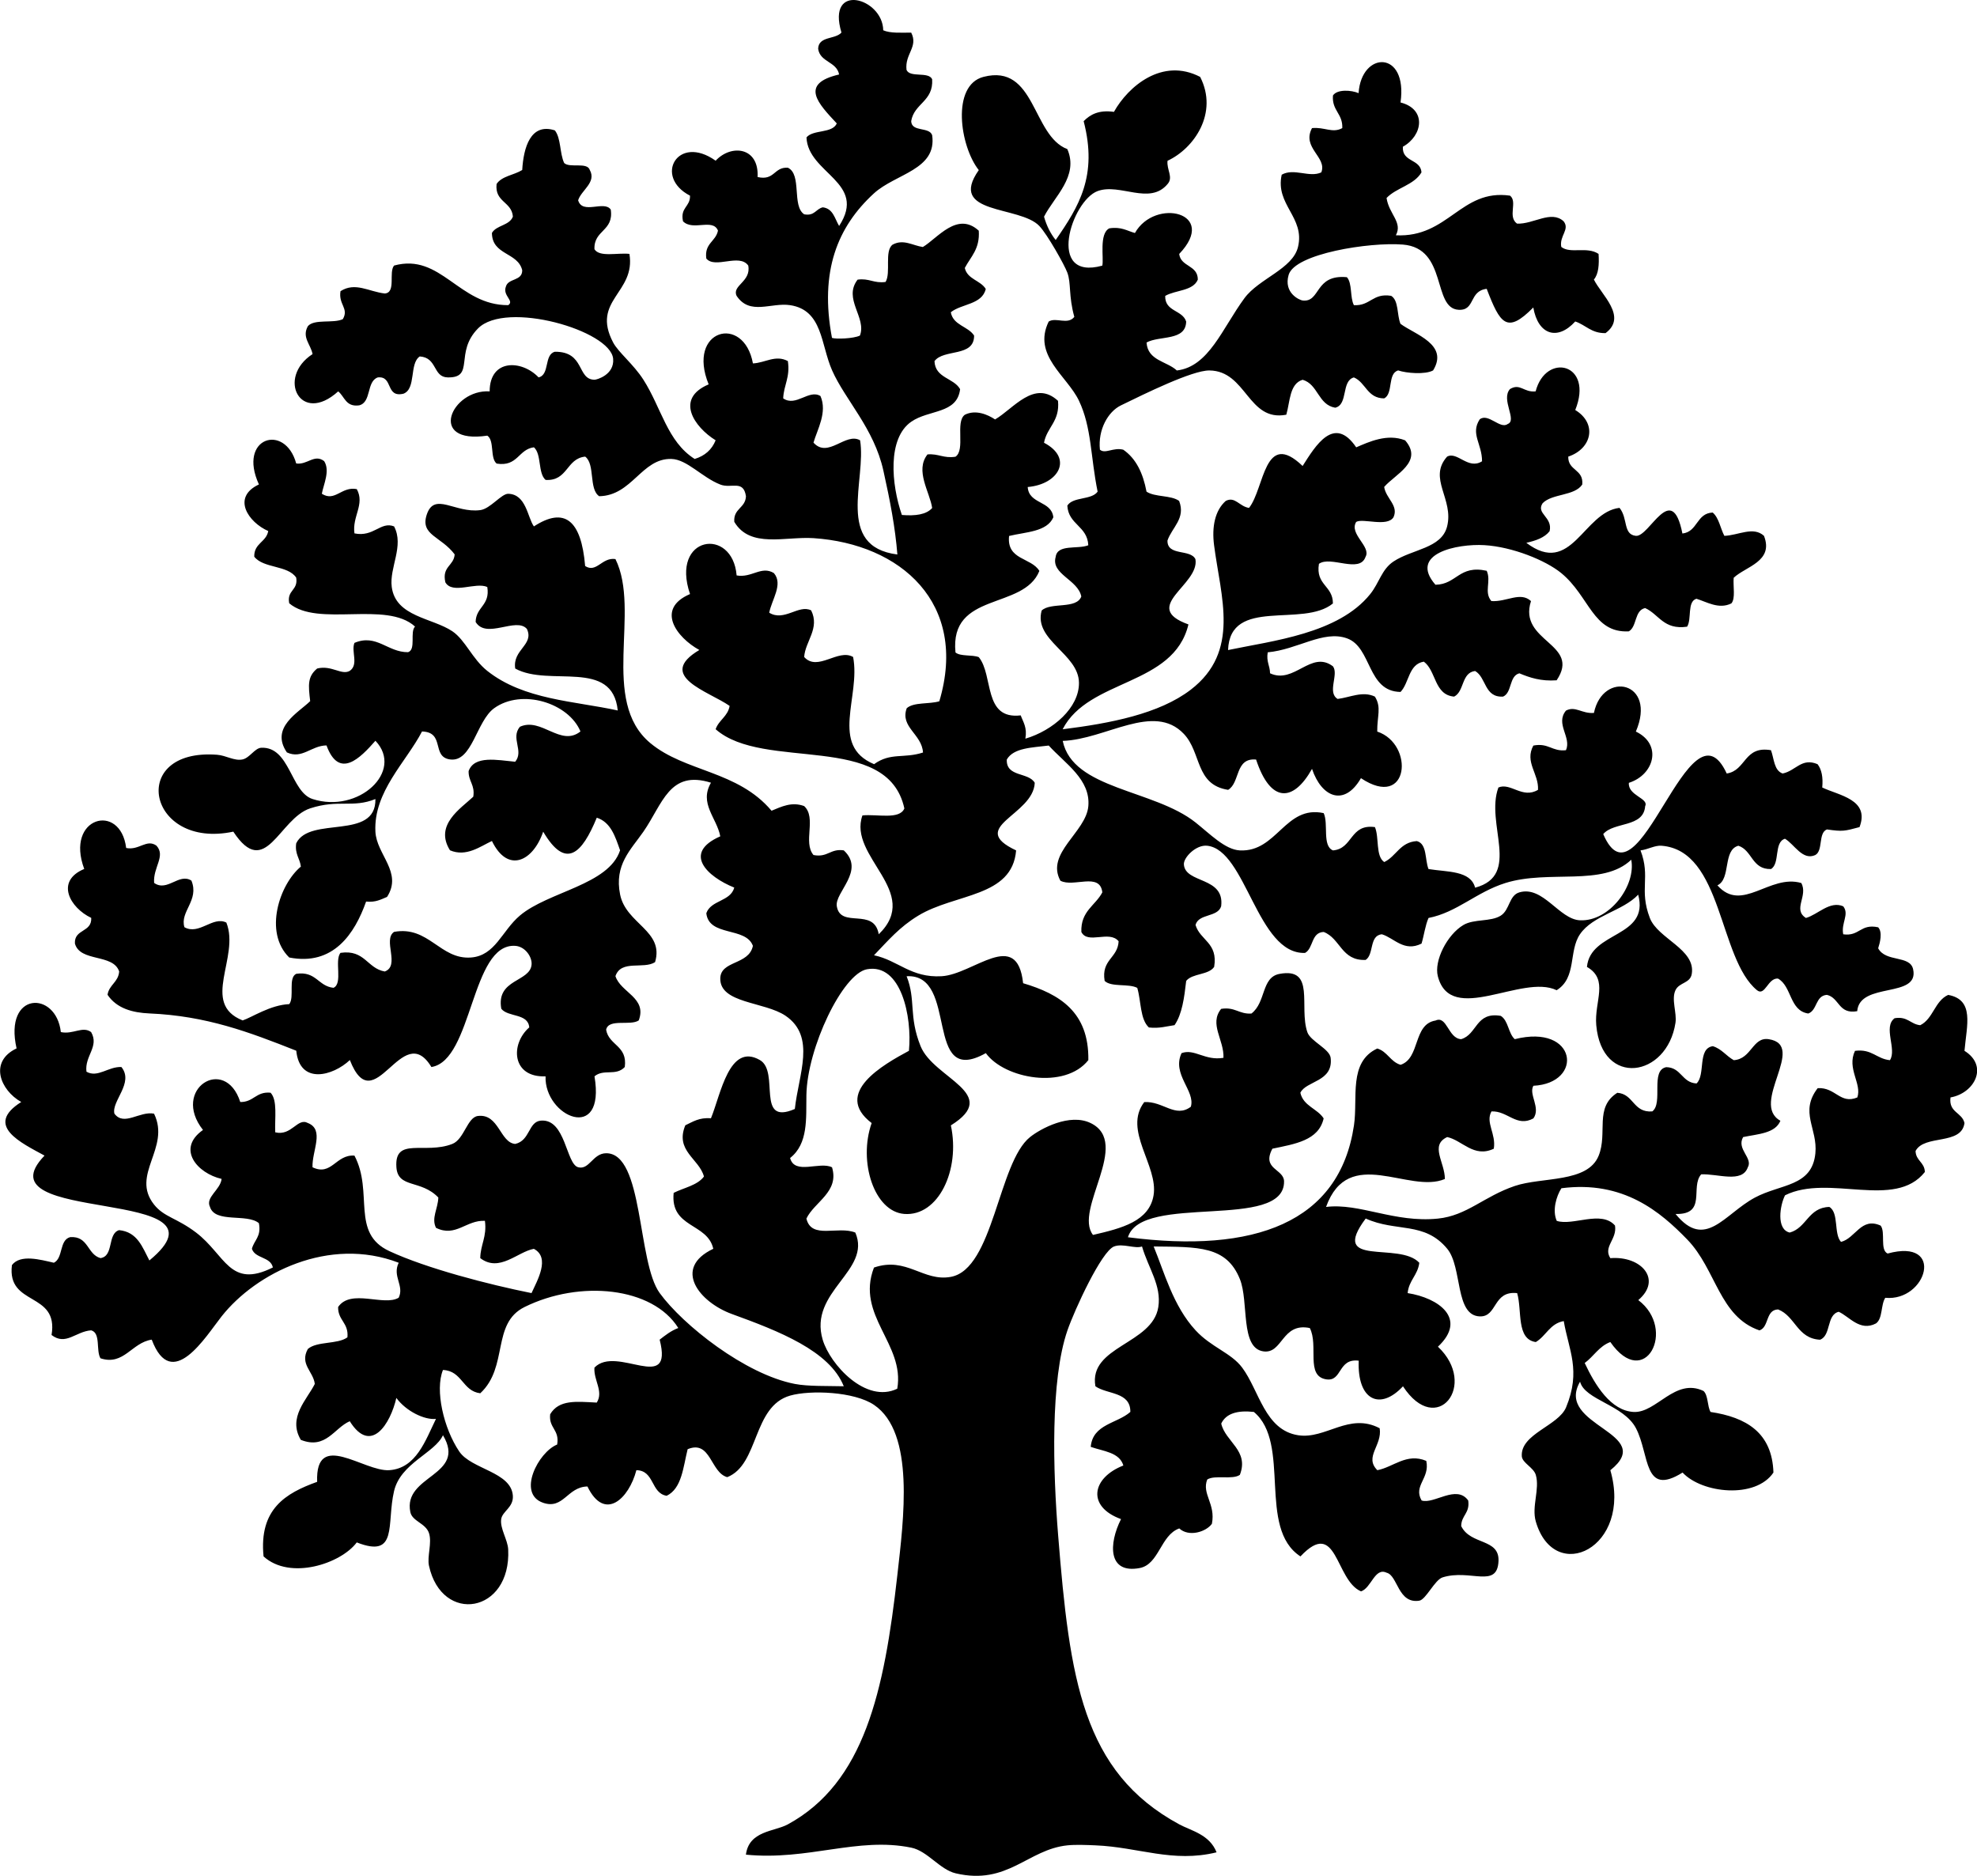 <?xml version="1.0" encoding="iso-8859-1"?>
<!-- Generator: Adobe Illustrator 19.2.0, SVG Export Plug-In . SVG Version: 6.00 Build 0)  -->
<svg version="1.1" xmlns="http://www.w3.org/2000/svg" xmlns:xlink="http://www.w3.org/1999/xlink" x="0px" y="0px"
	 viewBox="0 0 101.746 96.539" style="enable-background:new 0 0 101.746 96.539;" xml:space="preserve">
<g id="Greenwoods">
	<path style="fill-rule:evenodd;clip-rule:evenodd;" d="M45.455,1.558c0.36,0.16,0.918,0.122,1.439,0.12
		c0.379,0.735-0.339,1.097-0.24,1.919c0.18,0.419,1.129,0.069,1.319,0.48c0.072,1.15-0.927,1.232-1.079,2.158
		c0.023,0.576,0.924,0.275,1.079,0.72c0.258,1.784-1.885,1.978-2.997,2.997c-1.875,1.719-2.804,4.005-2.159,7.435
		c0.188,0.071,1.106,0.043,1.439-0.119c0.356-0.93-0.881-1.887-0.12-2.878c0.603-0.084,0.835,0.203,1.439,0.119
		c0.288-0.472-0.071-1.59,0.36-1.918c0.556-0.306,1.035,0.044,1.559,0.12c0.755-0.449,1.771-1.853,2.878-0.84
		c0.066,0.945-0.418,1.341-0.719,1.919c0.133,0.586,0.806,0.632,1.079,1.079c-0.189,0.81-1.243,0.756-1.799,1.199
		c0.122,0.678,0.884,0.715,1.199,1.199c0.009,1.129-1.567,0.671-2.039,1.318c0.039,0.881,0.986,0.853,1.319,1.44
		c-0.154,1.288-1.6,1.039-2.518,1.679c-1.23,0.857-1.025,3.22-0.479,4.796c0.695,0.057,1.26-0.019,1.559-0.359
		c-0.118-0.816-0.9-1.924-0.24-2.758c0.568-0.048,0.825,0.214,1.439,0.12c0.526-0.354-0.025-1.784,0.48-2.159
		c0.557-0.282,1.182-0.011,1.559,0.24c0.943-0.549,2.021-2.076,3.238-0.959c0.103,1.062-0.569,1.35-0.72,2.158
		c1.522,0.795,0.758,2.143-0.839,2.278c0.06,0.899,1.227,0.692,1.319,1.559c-0.33,0.75-1.409,0.75-2.278,0.96
		c-0.132,1.251,1.14,1.098,1.559,1.799c-0.81,2.028-4.63,1.045-4.317,4.196c0.264,0.216,0.855,0.105,1.199,0.24
		c0.772,0.946,0.212,3.225,2.158,2.997c0.129,0.352,0.34,0.619,0.24,1.199c1.425-0.423,2.77-1.591,2.758-2.878
		c-0.014-1.497-2.35-2.181-1.919-3.717c0.475-0.444,1.787-0.052,2.039-0.72c-0.17-0.87-1.571-1.145-1.319-2.038
		c0.086-0.674,1.139-0.381,1.679-0.6c-0.045-0.994-1.023-1.055-1.079-2.039c0.29-0.469,1.242-0.277,1.559-0.719
		c-0.37-1.82-0.303-3.294-0.959-4.677c-0.609-1.283-2.408-2.334-1.559-4.077c0.377-0.239,0.978,0.191,1.319-0.24
		c-0.303-1.089-0.156-1.728-0.36-2.278c-0.148-0.399-1.021-1.955-1.439-2.398c-1.009-1.068-4.748-0.559-3.118-2.877
		c-0.976-1.232-1.423-4.365,0.24-4.797c2.69-0.699,2.495,3.026,4.317,3.717c0.608,1.399-0.687,2.457-1.199,3.478
		c0.133,0.467,0.332,0.868,0.6,1.199c1.196-1.729,2.171-3.299,1.439-6.115c0.338-0.341,0.772-0.588,1.559-0.479
		c0.733-1.312,2.489-2.811,4.437-1.799c0.95,1.859-0.313,3.684-1.679,4.316c-0.054,0.456,0.311,0.854,0,1.199
		c-0.922,1.105-2.45-0.062-3.597,0.36c-1.343,0.494-2.67,4.644,0.24,3.837c0.087-0.384-0.177-1.644,0.36-1.919
		c0.616-0.096,0.911,0.129,1.319,0.24c1.027-1.828,4.32-1.06,2.278,1.079c0.085,0.675,0.96,0.56,0.959,1.319
		c-0.246,0.594-1.148,0.53-1.679,0.839c-0.021,0.82,0.887,0.712,1.079,1.319c-0.022,1.018-1.369,0.71-2.039,1.079
		c0.061,0.938,1.041,0.958,1.559,1.439c1.646-0.193,2.336-2.165,3.478-3.718c0.746-1.014,2.485-1.504,2.758-2.638
		c0.368-1.531-1.183-2.17-0.839-3.718c0.627-0.359,1.43,0.169,2.038-0.12c0.311-0.787-1.022-1.258-0.479-2.278
		c0.64-0.067,1.05,0.278,1.559,0c0.032-0.752-0.544-0.896-0.48-1.679c0.216-0.33,0.944-0.281,1.319-0.12
		c0.138-2.177,2.543-2.229,2.158,0.48c1.352,0.341,1.151,1.705,0.12,2.278c-0.049,0.809,0.906,0.612,0.959,1.318
		c-0.382,0.657-1.292,0.787-1.798,1.319c0.123,0.832,0.84,1.25,0.479,1.919c2.705,0.137,3.342-2.402,5.876-2.039
		c0.402,0.317-0.138,1.078,0.359,1.439c0.843,0.041,1.757-0.709,2.398-0.12c0.336,0.423-0.229,0.747-0.12,1.319
		c0.468,0.371,1.314-0.042,1.919,0.359c0.036,0.556-0.001,1.038-0.24,1.319c0.368,0.771,1.744,1.91,0.599,2.758
		c-0.732,0.013-1.019-0.42-1.559-0.6c-0.919,1.012-1.916,0.684-2.159-0.72c-1.366,1.387-1.709,0.837-2.398-0.959
		c-0.924,0.108-0.576,1.121-1.439,1.079c-1.379-0.067-0.555-3.173-2.878-3.357c-1.713-0.137-5.557,0.466-5.876,1.559
		c-0.273,0.938,0.565,1.302,0.72,1.319c0.94,0.106,0.599-1.357,2.278-1.199c0.285,0.315,0.153,1.047,0.36,1.439
		c0.849,0.05,0.963-0.635,1.919-0.48c0.396,0.243,0.29,0.989,0.479,1.44c0.735,0.55,2.503,1.054,1.679,2.398
		c-0.404,0.223-1.379,0.145-1.798,0c-0.56,0.159-0.242,1.197-0.72,1.439c-0.875-0.004-0.943-0.816-1.559-1.079
		c-0.66,0.18-0.282,1.396-0.96,1.559c-0.888-0.151-0.872-1.206-1.679-1.438c-0.676,0.204-0.643,1.115-0.839,1.798
		c-1.98,0.378-2.04-2.256-3.957-2.277c-0.882-0.011-3.333,1.202-4.557,1.798c-0.666,0.324-1.185,1.254-1.079,2.278
		c0.272,0.237,0.67-0.127,1.199,0c0.664,0.456,1.022,1.217,1.199,2.159c0.427,0.292,1.265,0.174,1.679,0.479
		c0.348,0.9-0.37,1.361-0.6,2.038c-0.018,0.817,1.18,0.42,1.439,0.96c0.226,1.321-2.865,2.46-0.36,3.357
		c-0.766,3.19-5.134,2.779-6.475,5.396c2.442-0.305,4.969-0.789,6.595-2.038c2.561-1.967,1.543-4.766,1.199-7.435
		c-0.123-0.949,0.048-1.79,0.6-2.278c0.481-0.251,0.701,0.286,1.199,0.359c0.803-1.009,0.77-4.062,2.758-2.158
		c0.665-1.045,1.62-2.64,2.758-0.959c0.652-0.28,1.601-0.725,2.518-0.36c0.96,1.104-0.522,1.747-1.079,2.398
		c0.092,0.598,0.756,0.954,0.48,1.559c-0.325,0.519-1.575,0.037-1.919,0.24c-0.385,0.622,0.783,1.267,0.48,1.799
		c-0.304,0.872-1.8-0.077-2.398,0.359c-0.18,1.1,0.724,1.114,0.719,2.039c-1.551,1.271-5.293-0.357-5.396,2.397
		c2.293-0.48,5.674-0.838,7.315-2.878c0.47-0.584,0.587-1.272,1.199-1.679c0.966-0.641,2.468-0.666,2.758-1.799
		c0.362-1.417-1.001-2.472,0-3.597c0.525-0.288,1.085,0.695,1.799,0.239c0.004-0.896-0.609-1.411-0.12-2.158
		c0.438-0.343,1.056,0.528,1.439,0.24c0.51-0.185-0.365-1.263,0.12-1.799c0.528-0.315,0.705,0.186,1.319,0.12
		c0.527-2.025,3.005-1.443,2.039,0.959c1.146,0.697,0.854,1.993-0.36,2.398c-0.018,0.737,0.8,0.639,0.72,1.438
		c-0.403,0.597-1.544,0.454-2.039,0.96c-0.359,0.54,0.528,0.706,0.36,1.438c-0.262,0.338-0.71,0.489-1.199,0.6
		c2.335,1.766,2.932-1.582,4.796-1.799c0.444,0.544,0.171,1.367,0.839,1.44c0.704,0.075,1.846-2.89,2.398-0.12
		c0.792-0.087,0.715-1.044,1.559-1.079c0.323,0.276,0.392,0.808,0.6,1.199c0.717-0.024,1.488-0.505,2.039,0
		c0.517,1.323-0.948,1.576-1.559,2.158c-0.039,0.44,0.103,1.062-0.12,1.319c-0.649,0.321-1.269-0.081-1.799-0.24
		c-0.489,0.15-0.229,1.05-0.479,1.438c-1.212,0.174-1.443-0.635-2.159-0.959c-0.56,0.12-0.41,0.949-0.839,1.199
		c-1.853,0.097-2.019-1.8-3.478-2.998c-0.803-0.659-2.519-1.353-3.957-1.438c-1.403-0.084-3.917,0.438-2.518,2.038
		c1.101-0.017,1.207-1.031,2.638-0.719c0.246,0.55-0.158,1.09,0.24,1.559c0.794,0.053,1.488-0.504,2.039,0
		c-0.68,2.109,2.604,2.175,1.319,4.077c-0.816,0.057-1.382-0.137-1.918-0.36c-0.539,0.141-0.365,0.994-0.839,1.199
		c-0.972,0.053-0.854-0.985-1.439-1.318c-0.711,0.088-0.546,1.053-1.079,1.318c-1.031-0.088-0.914-1.324-1.559-1.799
		c-0.791,0.128-0.749,1.091-1.199,1.559c-1.73-0.023-1.469-2.3-2.758-2.759c-1.219-0.434-2.54,0.58-4.077,0.72
		c-0.082,0.482,0.115,0.685,0.12,1.079c1.244,0.58,2.108-1.21,3.237-0.359c0.312,0.414-0.314,1.344,0.24,1.679
		c0.619-0.071,1.285-0.426,1.919-0.12c0.349,0.558,0.11,1.001,0.12,1.799c1.929,0.64,1.649,4.056-0.839,2.398
		c-0.85,1.476-2.023,0.995-2.518-0.479c-0.959,1.716-2.134,1.778-2.878-0.479c-1.098-0.1-0.81,1.188-1.439,1.559
		c-1.699-0.262-1.36-1.908-2.278-2.878c-1.551-1.639-4.022,0.286-6.235,0.359c0.517,2.503,4.685,2.49,6.835,4.197
		c0.748,0.593,1.523,1.399,2.278,1.438c1.92,0.101,2.332-2.346,4.317-1.918c0.259,0.541-0.089,1.688,0.479,1.918
		c1.036-0.083,0.861-1.377,2.159-1.199c0.228,0.531,0.025,1.494,0.479,1.799c0.623-0.296,0.812-1.026,1.679-1.079
		c0.537,0.143,0.405,0.954,0.6,1.439c0.962,0.157,2.17,0.068,2.398,0.959c2.396-0.641,0.509-3.295,1.199-5.156
		c0.632-0.268,1.237,0.601,2.038,0.12c0.048-0.833-0.702-1.422-0.24-2.278c0.791-0.151,0.96,0.319,1.679,0.239
		c0.297-0.666-0.562-1.352,0-2.038c0.485-0.255,0.818,0.169,1.439,0.12c0.457-2.203,3.261-1.621,2.158,0.959
		c1.38,0.662,0.944,2.227-0.36,2.638c-0.057,0.66,1.042,0.793,0.839,1.199c-0.083,1.117-1.609,0.79-2.158,1.439
		c1.809,4.216,4.435-7.272,6.355-3.118c1.007-0.151,0.879-1.439,2.278-1.199c0.161,0.438,0.154,1.046,0.6,1.199
		c0.676-0.135,0.976-0.831,1.798-0.479c0.208,0.272,0.29,0.67,0.24,1.199c0.858,0.412,2.462,0.614,1.919,2.038
		c-0.776,0.208-0.865,0.237-1.679,0.12c-0.459,0.182-0.183,1.097-0.6,1.319c-0.657,0.299-1.084-0.567-1.559-0.84
		c-0.581,0.179-0.242,1.277-0.719,1.559c-0.989,0.029-0.955-0.964-1.679-1.199c-0.816,0.223-0.368,1.71-1.079,2.038
		c1.272,1.439,2.685-0.595,4.317-0.12c0.364,0.661-0.458,1.363,0.24,1.799c0.613-0.172,1.224-0.899,1.919-0.6
		c0.327,0.415-0.119,0.858,0,1.44c0.84,0.12,0.881-0.559,1.798-0.36c0.236,0.251,0.092,0.797,0,1.08
		c0.391,0.734,1.638,0.339,1.799,1.079c0.332,1.52-2.75,0.626-2.878,2.158c-0.971,0.172-0.909-0.69-1.559-0.84
		c-0.598,0.042-0.487,0.793-0.96,0.96c-0.975-0.145-0.838-1.4-1.559-1.799c-0.523-0.039-0.663,0.93-1.079,0.6
		c-1.984-1.629-1.757-7.192-4.916-7.435c-0.349-0.027-0.703,0.198-1.079,0.239c0.531,1.39-0.086,2.001,0.48,3.478
		c0.41,1.07,2.367,1.607,2.158,2.878c-0.081,0.494-0.647,0.43-0.839,0.84c-0.223,0.476,0.079,1.161,0,1.679
		c-0.434,2.824-3.79,3.329-4.077,0.12c-0.109-1.224,0.666-2.341-0.479-2.998c0.179-1.864,3.227-1.483,2.638-3.718
		c-0.794,0.845-2.334,1.061-2.998,2.039c-0.592,0.87-0.155,2.231-1.199,2.878c-1.771-0.862-5.452,1.847-6.115-0.72
		c-0.205-0.792,0.479-2.143,1.319-2.638c0.544-0.321,1.401-0.153,1.919-0.48c0.47-0.296,0.419-1.042,0.96-1.198
		c1.22-0.354,2.046,1.39,3.118,1.438c1.535,0.069,2.892-1.805,2.638-3.117c-1.467,1.401-4.229,0.497-6.476,1.198
		c-1.499,0.469-2.49,1.512-3.957,1.799c-0.172,0.388-0.229,0.89-0.36,1.319c-0.9,0.449-1.406-0.287-2.038-0.479
		c-0.665,0.055-0.399,1.04-0.839,1.319c-1.252,0.052-1.292-1.106-2.159-1.439c-0.654,0.025-0.519,0.84-0.96,1.079
		c-2.462,0.083-3.03-5.303-5.036-5.516c-0.579-0.062-1.221,0.61-1.199,0.959c0.064,1.001,2.113,0.615,1.918,2.158
		c-0.181,0.578-1.156,0.362-1.319,0.96c0.239,0.801,1.167,0.911,0.959,2.158c-0.292,0.428-1.117,0.321-1.439,0.72
		c-0.099,0.86-0.208,1.711-0.6,2.278c-0.42,0.059-0.781,0.179-1.319,0.119c-0.459-0.42-0.397-1.36-0.599-2.038
		c-0.445-0.234-1.335-0.023-1.679-0.359c-0.182-1.103,0.676-1.163,0.72-2.039c-0.479-0.587-1.591,0.179-1.918-0.479
		c-0.04-1.079,0.723-1.355,1.079-2.038c-0.121-1.056-1.487-0.236-2.159-0.6c-0.773-1.42,1.325-2.495,1.439-3.838
		c0.117-1.371-1.179-2.176-2.039-3.117c-0.851,0.108-1.806,0.112-2.158,0.72c-0.039,0.917,1.121,0.638,1.439,1.198
		c-0.071,1.677-3.518,2.276-0.959,3.478c-0.201,2.424-3.127,2.199-5.036,3.357c-0.97,0.589-1.536,1.267-2.278,2.039
		c1.241,0.262,1.899,1.169,3.477,1.079c1.637-0.093,3.886-2.498,4.197,0.359c1.881,0.558,3.395,1.483,3.357,3.958
		c-1.205,1.525-4.316,0.966-5.276-0.36c-3.242,1.819-1.355-4.109-4.077-3.957c0.488,1.226,0.093,2.039,0.719,3.598
		c0.673,1.672,4.192,2.44,1.559,4.077c0.494,2.3-0.646,4.691-2.398,4.557c-1.548-0.119-2.378-2.69-1.679-4.677
		c-2.02-1.541,0.616-3.016,1.919-3.718c0.17-1.771-0.406-4.514-2.159-4.196c-1.255,0.227-3.081,4.061-3.118,6.475
		c-0.019,1.212,0.1,2.499-0.839,3.238c0.233,0.891,1.526,0.157,2.158,0.479c0.384,1.266-0.909,1.777-1.319,2.638
		c0.259,1.088,1.617,0.357,2.518,0.72c0.851,1.973-2.423,3.023-1.679,5.516c0.38,1.273,2.221,3.299,3.837,2.519
		c0.402-2.312-2.149-3.765-1.199-6.235c1.683-0.577,2.531,0.741,3.957,0.479c2.201-0.403,2.437-5.886,4.077-7.194
		c0.541-0.433,2.041-1.244,3.118-0.72c2.112,1.027-0.891,4.459,0.12,5.756c1.486-0.342,2.896-0.704,3.118-2.039
		c0.252-1.522-1.587-3.347-0.48-4.796c0.969-0.061,1.596,0.84,2.398,0.239c0.243-0.821-0.99-1.66-0.479-2.758
		c0.667-0.248,1.203,0.405,2.158,0.24c0.04-0.92-0.75-1.737-0.12-2.518c0.716-0.116,0.917,0.282,1.559,0.24
		c0.757-0.578,0.504-1.861,1.439-2.039c1.879-0.355,0.991,1.689,1.439,2.998c0.16,0.467,1.145,0.859,1.199,1.319
		c0.147,1.243-1.262,1.175-1.559,1.799c0.154,0.685,0.87,0.809,1.199,1.318c-0.257,1.143-1.482,1.316-2.638,1.56
		c-0.57,1.063,0.59,1.035,0.6,1.679c0.039,2.56-7.345,0.593-8.034,2.878c6.495,0.839,10.884-0.736,11.632-5.756
		c0.212-1.426-0.297-3.252,1.199-3.957c0.524,0.155,0.675,0.684,1.199,0.839c1.024-0.335,0.63-2.088,1.799-2.278
		c0.596-0.274,0.646,0.923,1.319,0.959c0.836-0.244,0.737-1.421,2.039-1.199c0.395,0.245,0.383,0.897,0.72,1.199
		c3.208-0.81,3.573,2.268,0.959,2.398c-0.258,0.439,0.393,1.133,0,1.679c-0.867,0.473-1.33-0.402-2.158-0.359
		c-0.321,0.571,0.248,1.154,0.12,1.919c-1.032,0.486-1.623-0.436-2.398-0.6c-0.908,0.423-0.116,1.304-0.12,2.158
		c-1.845,0.788-4.955-1.773-6.115,1.438c1.733-0.214,3.522,0.828,5.756,0.6c1.498-0.152,2.363-1.139,3.957-1.679
		c1.404-0.475,3.749-0.147,4.317-1.558c0.477-1.187-0.234-2.478,0.959-3.237c0.858,0.062,0.806,1.032,1.799,0.959
		c0.578-0.422-0.116-2.115,0.72-2.278c0.783,0.017,0.801,0.797,1.559,0.839c0.476-0.442,0.034-1.805,0.839-1.918
		c0.459,0.14,0.691,0.508,1.079,0.72c0.919-0.061,0.963-1.209,1.799-1.08c1.992,0.309-0.993,3.32,0.6,4.197
		c-0.265,0.655-1.159,0.68-1.919,0.84c-0.355,0.623,0.522,1.078,0.24,1.559c-0.295,0.828-1.542,0.319-2.398,0.359
		c-0.576,0.647,0.306,2.082-1.319,2.039c1.527,1.88,2.506,0.006,4.077-0.84c1.334-0.718,2.944-0.553,3.118-2.278
		c0.128-1.283-0.834-2.116,0.12-3.357c0.925-0.051,1.15,0.844,2.039,0.479c0.248-0.707-0.555-1.484-0.12-2.398
		c0.874-0.114,1.106,0.413,1.798,0.48c0.368-0.558-0.368-1.708,0.24-2.159c0.672-0.112,0.813,0.307,1.319,0.36
		c0.67-0.329,0.747-1.252,1.439-1.56c1.364,0.252,0.954,1.556,0.839,2.878c1.254,0.78,0.52,2.182-0.719,2.398
		c-0.104,0.783,0.597,0.763,0.719,1.319c-0.159,1.16-2.065,0.572-2.518,1.438c0.015,0.505,0.464,0.575,0.479,1.08
		c-1.546,1.955-4.941,0.081-7.195,1.198c-0.263,0.51-0.466,1.757,0.24,1.919c0.877-0.241,0.949-1.289,2.039-1.319
		c0.503,0.297,0.217,1.383,0.6,1.799c0.747-0.185,1.032-1.293,2.039-0.839c0.266,0.333-0.051,1.25,0.36,1.438
		c2.984-0.815,2.016,2.483-0.12,2.278c-0.237,0.362-0.127,1.072-0.479,1.319c-0.827,0.433-1.374-0.359-1.918-0.6
		c-0.64,0.159-0.381,1.218-0.96,1.438c-1.179-0.06-1.266-1.212-2.159-1.559c-0.657,0.022-0.452,0.907-0.959,1.079
		c-2.074-0.709-2.22-3.132-3.717-4.677c-1.372-1.414-3.28-3.052-6.476-2.638c-0.258,0.4-0.481,1.138-0.24,1.679
		c0.834,0.273,2.293-0.566,2.998,0.24c0.116,0.716-0.622,1.082-0.24,1.679c1.592-0.13,2.684,1.101,1.439,2.158
		c2.001,1.514,0.33,4.697-1.439,2.158c-0.582,0.217-0.857,0.742-1.319,1.079c0.537,1.146,1.344,2.455,2.518,2.519
		c1.174,0.063,2.132-1.779,3.598-1.079c0.246,0.233,0.187,0.772,0.36,1.079c1.841,0.276,3.172,1.064,3.237,3.118
		c-0.918,1.365-3.677,1.076-4.676,0c-2.026,1.268-1.685-0.909-2.398-2.279c-0.629-1.206-2.635-1.455-2.878-2.397
		c-1.328,2.293,3.985,2.618,1.559,4.557c1.149,3.997-2.881,5.927-3.837,2.638c-0.224-0.77,0.215-1.663,0-2.398
		c-0.111-0.381-0.696-0.613-0.72-0.959c-0.077-1.152,1.884-1.564,2.279-2.519c0.784-1.893,0.132-2.951-0.12-4.437
		c-0.714,0.125-0.91,0.769-1.439,1.079c-1.015-0.145-0.697-1.62-0.959-2.518c-1.257-0.136-1.011,1.225-1.918,1.198
		c-1.295-0.036-0.892-2.522-1.679-3.477c-1.175-1.426-2.639-0.848-4.197-1.56c-1.915,2.561,1.728,1.161,2.758,2.278
		c-0.08,0.641-0.537,0.902-0.6,1.56c1.59,0.247,3.098,1.315,1.559,2.758c2.087,1.968-0.065,4.695-1.799,2.038
		c-1.19,1.278-2.36,0.706-2.278-1.318c-1.085-0.135-0.837,1.096-1.679,0.959c-1.07-0.175-0.373-1.744-0.839-2.639
		c-1.452-0.299-1.387,1.354-2.399,1.199c-1.193-0.183-0.729-2.553-1.199-3.717c-0.693-1.718-2.145-1.652-4.437-1.679
		c0.545,1.318,1,3.062,2.158,4.316c0.808,0.876,1.829,1.155,2.398,1.919c0.881,1.182,1.162,3.21,2.878,3.478
		c1.421,0.222,2.617-1.189,4.197-0.36c0.146,0.886-0.81,1.47-0.12,2.159c0.818-0.151,1.505-0.905,2.519-0.479
		c0.197,0.907-0.684,1.272-0.24,2.038c0.628,0.211,1.797-0.84,2.398,0c0.097,0.657-0.358,0.761-0.36,1.319
		c0.479,0.986,1.971,0.62,1.919,1.799c-0.063,1.436-1.452,0.393-2.878,0.839c-0.403,0.126-0.858,1.146-1.199,1.199
		c-1.1,0.174-1.105-1.299-1.679-1.438c-0.613-0.292-0.785,0.783-1.319,0.959c-1.342-0.573-1.215-3.817-3.118-1.799
		c-2.234-1.454-0.457-5.818-2.398-7.435c-0.854-0.095-1.435,0.085-1.679,0.6c0.215,0.94,1.446,1.382,0.959,2.638
		c-0.374,0.266-1.289-0.009-1.679,0.24c-0.293,0.744,0.444,1.249,0.24,2.278c-0.298,0.419-1.191,0.694-1.679,0.239
		c-0.967,0.342-1.035,1.85-2.039,2.039c-1.633,0.308-1.605-1.237-0.959-2.519c-1.768-0.64-1.516-2.119,0.12-2.758
		c-0.198-0.681-1.028-0.73-1.679-0.959c0.102-1.177,1.362-1.196,2.039-1.799c0.009-1.048-1.189-0.889-1.799-1.319
		c-0.359-2.067,2.94-2.159,3.238-4.077c0.172-1.107-0.512-1.999-0.839-3.117c-0.366,0.134-0.979-0.175-1.439,0
		c-0.645,0.244-2.032,3.259-2.398,4.316c-0.887,2.563-0.745,7.253-0.479,10.553c0.594,7.388,1.248,12.173,6.235,14.869
		c0.609,0.329,1.556,0.515,1.918,1.438c-2.256,0.555-4.014-0.269-6.235-0.359c-0.474-0.02-1.014-0.043-1.439,0
		c-2.044,0.208-3.072,2.07-5.756,1.439c-0.809-0.19-1.447-1.148-2.278-1.319c-2.762-0.57-5.304,0.677-8.514,0.359
		c0.159-1.236,1.465-1.181,2.158-1.559c3.938-2.148,4.96-6.829,5.636-12.831c0.322-2.858,0.918-7.319-1.199-8.753
		c-1.019-0.69-3.281-0.773-4.317-0.48c-1.945,0.552-1.594,3.552-3.238,4.197c-0.865-0.229-0.844-1.935-2.039-1.438
		c-0.231,0.927-0.298,2.02-1.079,2.397c-0.826-0.134-0.617-1.302-1.559-1.318c-0.38,1.466-1.635,2.667-2.519,0.839
		c-1.04,0.02-1.227,1.198-2.278,0.84c-1.363-0.465-0.247-2.614,0.72-2.998c0.133-0.772-0.441-0.838-0.36-1.559
		c0.455-0.762,1.339-0.654,2.398-0.6c0.362-0.577-0.168-1.15-0.12-1.799c1.144-1.192,4.083,1.398,3.357-1.439
		c0.293-0.227,0.581-0.458,0.959-0.6c-1.32-2.112-5.065-2.487-7.914-1.079c-1.713,0.848-0.812,3.08-2.278,4.438
		c-0.925-0.115-0.923-1.156-1.919-1.199c-0.421,1.033,0.033,3.002,0.839,4.196c0.621,0.919,2.679,1.044,2.758,2.278
		c0.038,0.6-0.54,0.794-0.6,1.199c-0.071,0.482,0.335,1.061,0.36,1.56c0.159,3.295-3.417,3.872-4.077,0.839
		c-0.104-0.479,0.166-1.177,0-1.679c-0.168-0.508-0.862-0.605-0.959-1.079c-0.394-1.915,2.93-1.853,1.679-3.957
		c-0.415,0.914-2.181,1.435-2.518,2.878c-0.396,1.697,0.224,3.478-1.919,2.638c-0.809,1.091-3.432,1.965-4.796,0.72
		c-0.242-2.44,1.141-3.256,2.758-3.837c-0.1-2.7,2.408-0.508,3.717-0.6c1.382-0.098,1.854-1.528,2.398-2.639
		c-0.593,0.063-1.538-0.395-2.039-1.079c-0.302,1.324-1.304,2.945-2.398,1.199c-0.803,0.346-1.228,1.472-2.518,0.959
		c-0.688-1.154,0.322-2.077,0.719-2.878c-0.076-0.646-0.79-1.012-0.359-1.798c0.468-0.412,1.53-0.229,2.038-0.6
		c0.072-0.752-0.492-0.867-0.479-1.56c0.654-0.96,2.36-0.019,3.118-0.479c0.299-0.62-0.342-1.101,0-1.799
		c-3.588-1.379-7.35,0.53-9.113,2.758c-0.815,1.029-2.566,3.938-3.597,1.199c-1.034,0.152-1.431,1.354-2.638,0.96
		c-0.241-0.398,0.026-1.306-0.48-1.439c-0.792,0.054-1.302,0.807-2.038,0.24c0.377-2.256-2.307-1.451-2.039-3.598
		c0.437-0.573,1.468-0.276,2.158-0.12c0.487-0.232,0.27-1.169,0.839-1.318c0.948-0.068,0.871,0.888,1.559,1.079
		c0.703-0.097,0.345-1.254,0.959-1.439c0.947,0.093,1.2,0.879,1.559,1.56c4.695-3.875-8.89-1.771-5.396-5.396
		c-1.201-0.657-3.122-1.547-1.199-2.758c-1.082-0.609-1.672-2.078-0.24-2.758c-0.669-2.946,2.042-2.983,2.278-0.84
		c0.631,0.136,1.117-0.324,1.559,0c0.43,0.752-0.344,1.225-0.24,2.039c0.582,0.331,1.128-0.275,1.799-0.24
		c0.661,0.816-0.523,1.755-0.36,2.399c0.494,0.663,1.298-0.143,2.039,0c0.865,1.774-1.224,3.134,0,4.677
		c0.515,0.649,1.165,0.684,2.159,1.438c1.516,1.152,1.731,2.916,3.957,1.799c-0.121-0.56-0.911-0.448-1.079-0.959
		c0.112-0.447,0.495-0.625,0.359-1.319c-0.604-0.515-2.255,0.017-2.518-0.84c-0.245-0.494,0.533-0.869,0.6-1.438
		c-1.248-0.286-2.341-1.545-0.959-2.519c-1.652-2.096,1.136-3.867,1.919-1.438c0.692,0.012,0.807-0.552,1.559-0.479
		c0.369,0.39,0.207,1.312,0.24,2.038c0.847,0.205,1.144-0.771,1.679-0.479c0.876,0.343,0.204,1.442,0.24,2.278
		c0.989,0.471,1.193-0.669,2.158-0.6c0.999,1.896-0.213,3.983,1.799,4.916c1.914,0.888,5.09,1.714,7.314,2.159
		c0.294-0.646,0.984-1.824,0.12-2.278c-0.847,0.156-1.771,1.229-2.758,0.479c0.011-0.708,0.349-1.09,0.24-1.919
		c-0.955-0.055-1.506,0.864-2.518,0.359c-0.25-0.5,0.1-0.979,0.12-1.559c-0.897-0.94-2.081-0.455-2.158-1.559
		c-0.111-1.586,1.465-0.645,2.878-1.199c0.614-0.241,0.766-1.372,1.319-1.439c1.081-0.131,1.131,1.373,1.918,1.439
		c0.774-0.174,0.667-1.142,1.319-1.199c1.278-0.11,1.293,2.23,1.919,2.398c0.575,0.154,0.755-0.715,1.439-0.72
		c1.941-0.013,1.593,5.594,2.758,7.195c1.193,1.64,4.398,4.183,6.955,4.676c0.683,0.132,1.695,0.099,2.518,0.12
		c-0.724-1.826-3.354-2.844-5.756-3.717c-1.674-0.609-3.075-2.356-0.959-3.357c-0.297-1.342-2.223-1.056-2.039-2.878
		c0.532-0.269,1.217-0.382,1.559-0.84c-0.241-0.914-1.505-1.322-0.959-2.638c0.384-0.176,0.708-0.411,1.319-0.36
		c0.506-1.228,0.938-3.904,2.518-2.997c1.047,0.601-0.242,3.403,1.799,2.518c0.191-1.783,1.105-3.72-0.479-4.797
		c-1.079-0.731-3.377-0.626-3.358-1.918c0.014-0.937,1.474-0.683,1.679-1.679c-0.362-0.997-2.263-0.455-2.398-1.679
		c0.237-0.682,1.244-0.595,1.439-1.319c-1.386-0.557-2.685-1.776-0.72-2.638c-0.183-0.96-1.101-1.688-0.479-2.759
		c-2.142-0.671-2.481,1.083-3.477,2.519c-0.652,0.939-1.509,1.704-1.199,3.237c0.306,1.515,2.28,1.862,1.799,3.477
		c-0.587,0.383-1.747-0.143-2.039,0.72c0.269,0.849,1.638,1.107,1.199,2.278c-0.423,0.296-1.552-0.113-1.679,0.48
		c0.142,0.817,1.109,0.809,0.96,1.919c-0.459,0.486-1.079,0.077-1.559,0.479c0.587,3.47-2.59,2.078-2.518,0
		c-1.734,0.073-1.83-1.651-0.839-2.518c-0.062-0.737-1.086-0.512-1.439-0.959c-0.276-1.542,1.487-1.367,1.559-2.278
		c0.031-0.389-0.329-0.925-0.839-0.959c-2.284-0.155-2.187,5.901-4.317,6.235c-1.516-2.503-2.938,2.856-4.197-0.359
		c-0.871,0.825-2.582,1.283-2.758-0.48c-2.43-0.962-4.627-1.793-7.555-1.918c-0.864-0.037-1.684-0.253-2.158-0.96
		c0.08-0.518,0.555-0.643,0.599-1.198c-0.307-0.933-2.011-0.467-2.278-1.44c-0.041-0.761,0.879-0.56,0.84-1.319
		c-1.086-0.512-1.872-1.886-0.36-2.518c-1.001-2.675,1.866-3.45,2.158-1.079c0.666,0.137,1.048-0.482,1.559-0.12
		c0.489,0.536-0.183,1.115-0.12,1.918c0.678,0.479,1.279-0.529,1.919-0.119c0.418,1.019-0.607,1.591-0.36,2.398
		c0.757,0.425,1.461-0.588,2.158-0.239c0.713,1.785-1.356,4.16,0.839,5.036c0.469-0.153,1.423-0.799,2.398-0.839
		c0.282-0.357-0.074-1.354,0.36-1.56c1.031-0.151,1.121,0.639,1.918,0.72c0.495-0.225,0.033-1.406,0.36-1.799
		c1.259-0.18,1.361,0.798,2.278,0.96c0.807-0.299-0.118-1.635,0.479-2.039c1.781-0.326,2.37,1.436,3.957,1.319
		c1.252-0.092,1.589-1.373,2.518-2.159c1.466-1.239,4.571-1.572,5.156-3.357c-0.25-0.709-0.474-1.444-1.199-1.679
		c-0.762,1.851-1.593,2.697-2.758,0.72c-0.518,1.522-1.819,2.169-2.638,0.479c-0.59,0.271-1.315,0.839-2.159,0.479
		c-0.818-1.304,0.556-2.151,1.199-2.758c0.096-0.615-0.253-0.786-0.24-1.318c0.294-0.818,1.471-0.569,2.398-0.481
		c0.462-0.561-0.249-1.209,0.24-1.799c1.104-0.508,2.096,1.051,3.118,0.24c-0.612-1.472-3.018-2.217-4.437-1.199
		c-0.926,0.665-1.132,2.8-2.278,2.639c-0.967-0.137-0.24-1.401-1.439-1.439c-0.811,1.565-2.5,3.097-2.399,5.156
		c0.059,1.189,1.414,2.088,0.6,3.357c-0.311,0.129-0.588,0.291-1.079,0.24c-0.58,1.64-1.679,3.327-3.957,2.878
		c-1.329-1.3-0.494-3.772,0.6-4.677c-0.051-0.429-0.319-0.64-0.24-1.199c0.691-1.427,4.112-0.125,4.077-2.278
		c-1.169,0.474-1.901,0.004-3.357,0.479c-1.61,0.526-2.3,3.718-3.957,1.199c-4.415,0.937-5.459-4.3-0.839-3.957
		c0.473,0.035,0.89,0.333,1.319,0.24c0.362-0.079,0.629-0.586,0.959-0.6c1.476-0.064,1.51,2.273,2.638,2.638
		c2.366,0.764,4.726-1.428,3.237-2.998c-0.774,0.882-1.868,2.015-2.518,0.24c-0.783,0.007-1.255,0.725-2.039,0.359
		c-0.878-1.288,0.604-2.049,1.199-2.638c-0.098-0.832-0.141-1.263,0.36-1.679c0.75-0.186,1.251,0.365,1.679,0.12
		c0.471-0.328,0.059-1.003,0.24-1.439c1.14-0.48,1.706,0.489,2.758,0.479c0.425-0.134,0.083-1.035,0.359-1.319
		c-1.477-1.347-5.002,0.053-6.475-1.198c-0.132-0.692,0.47-0.649,0.36-1.319c-0.431-0.648-1.689-0.469-2.159-1.079
		c-0.016-0.696,0.617-0.742,0.72-1.319c-1.019-0.445-1.902-1.729-0.48-2.398c-1.112-2.427,1.35-3.168,1.919-1.079
		c0.579,0.084,0.934-0.507,1.439-0.12c0.316,0.498-0.034,1.201-0.12,1.679c0.684,0.435,1.01-0.393,1.799-0.239
		c0.428,0.785-0.247,1.403-0.12,2.278c0.995,0.205,1.347-0.633,2.039-0.36c0.53,1.007-0.252,2.117-0.12,3.118
		c0.204,1.538,2.089,1.586,3.118,2.278c0.672,0.452,1.018,1.418,1.798,2.039c1.885,1.497,4.495,1.549,6.715,2.038
		c-0.271-2.694-3.525-1.19-5.276-2.158c-0.152-0.976,0.989-1.218,0.6-2.039c-0.551-0.631-2.087,0.548-2.638-0.359
		c0.017-0.783,0.755-0.844,0.6-1.799c-0.609-0.27-1.792,0.397-2.158-0.24c-0.187-0.826,0.439-0.84,0.479-1.438
		c-0.706-0.937-1.781-0.986-1.439-2.039c0.391-1.202,1.455-0.067,2.758-0.239c0.518-0.068,1.087-0.848,1.439-0.84
		c0.923,0.023,0.989,1.211,1.319,1.679c1.566-1.019,2.438-0.347,2.638,2.039c0.591,0.376,0.858-0.461,1.559-0.359
		c1.324,2.68-0.82,7.296,1.799,9.473c1.792,1.489,4.487,1.406,6.235,3.478c0.515-0.212,1.039-0.476,1.679-0.24
		c0.653,0.608-0.076,1.858,0.48,2.519c0.74,0.141,0.857-0.342,1.559-0.24c1.126,1.046-0.479,2.159-0.359,2.878
		c0.194,1.169,1.915,0.03,2.158,1.44c2.249-2.179-1.602-3.991-0.839-6.116c0.762-0.077,1.912,0.234,2.158-0.359
		c-0.862-3.974-7.241-1.892-9.713-4.077c0.163-0.476,0.626-0.653,0.72-1.199c-1.059-0.745-3.824-1.53-1.559-2.878
		c-1.167-0.64-2.27-2.112-0.479-2.878c-1.025-3.008,2.191-3.476,2.398-0.959c0.778,0.142,1.273-0.515,1.918-0.12
		c0.491,0.574-0.115,1.371-0.24,2.039c0.774,0.474,1.518-0.443,2.158-0.12c0.458,0.927-0.306,1.591-0.36,2.398
		c0.694,0.774,1.75-0.45,2.519,0c0.398,2.033-1.231,4.549,1.079,5.516c0.848-0.614,1.527-0.278,2.518-0.6
		c-0.056-0.949-1.19-1.304-0.839-2.278c0.355-0.324,1.158-0.201,1.679-0.359c1.505-5.059-2.003-8.099-6.475-8.394
		c-1.451-0.096-3.26,0.539-4.077-0.839c-0.054-0.693,0.577-0.702,0.6-1.319c-0.131-0.864-0.75-0.378-1.319-0.6
		c-0.939-0.365-1.714-1.297-2.518-1.318c-1.53-0.043-2.018,1.89-3.717,1.918c-0.545-0.374-0.196-1.642-0.719-2.038
		c-0.981,0.099-0.89,1.269-2.039,1.199c-0.404-0.355-0.196-1.323-0.6-1.679c-0.81,0.108-0.826,1.013-1.918,0.839
		c-0.352-0.287-0.1-1.18-0.48-1.438c-3.118,0.461-1.841-2.4,0.12-2.278c0.003-1.687,1.66-1.626,2.518-0.72
		c0.587-0.133,0.269-1.17,0.839-1.319c1.557-0.014,1.123,1.431,2.039,1.44c0.117,0.001,1.032-0.256,0.959-1.079
		c-0.128-1.458-5.522-3.014-6.955-1.56c-1.229,1.247-0.14,2.547-1.559,2.519c-0.772-0.016-0.525-1.02-1.439-1.079
		c-0.549,0.37-0.171,1.667-0.839,1.918c-0.937,0.218-0.515-0.923-1.319-0.839c-0.594,0.205-0.317,1.281-0.96,1.438
		c-0.692,0.094-0.746-0.453-1.079-0.719c-1.949,1.764-3.186-0.713-1.319-1.919c-0.095-0.504-0.565-0.862-0.24-1.439
		c0.335-0.383,1.312-0.126,1.798-0.359c0.325-0.556-0.235-0.751-0.12-1.439c0.758-0.486,1.455,0.024,2.278,0.119
		c0.596-0.044,0.189-1.089,0.479-1.438c2.414-0.661,3.329,2.055,5.876,2.038c0.333-0.226-0.306-0.483-0.12-0.959
		c0.122-0.438,0.848-0.272,0.839-0.839c-0.226-0.933-1.553-0.766-1.559-1.919c0.234-0.405,0.904-0.375,1.079-0.84
		c-0.06-0.779-0.943-0.735-0.839-1.679c0.268-0.41,0.903-0.456,1.319-0.719c0.067-1.155,0.43-2.44,1.679-2.039
		c0.32,0.4,0.248,1.191,0.48,1.679c0.283,0.276,1.185-0.065,1.319,0.36c0.355,0.64-0.444,1.041-0.6,1.559
		c0.22,0.755,1.344-0.014,1.679,0.48c0.163,1.122-0.881,1.037-0.839,2.038c0.257,0.423,1.186,0.173,1.799,0.24
		c0.335,2.015-1.982,2.38-0.839,4.557c0.268,0.51,1.045,1.115,1.559,1.919c0.926,1.447,1.228,3.185,2.638,4.077
		c0.521-0.158,0.884-0.476,1.079-0.96c-1.1-0.683-2.109-2.139-0.359-2.878c-1.153-2.834,1.813-3.635,2.278-1.079
		c0.631-0.026,1.159-0.46,1.798-0.12c0.126,0.846-0.212,1.228-0.24,1.919c0.655,0.455,1.326-0.483,1.918-0.12
		c0.367,0.836-0.167,1.728-0.359,2.398c0.752,0.833,1.652-0.547,2.398-0.12c0.342,2.015-1.31,5.468,1.919,5.876
		c-0.111-1.39-0.371-2.748-0.72-4.316c-0.484-2.178-1.961-3.629-2.638-5.156c-0.592-1.337-0.479-3.1-2.158-3.358
		c-0.98-0.15-2.075,0.546-2.758-0.48c-0.253-0.538,0.76-0.726,0.599-1.559c-0.463-0.643-1.698,0.182-2.158-0.359
		c-0.109-0.789,0.488-0.871,0.6-1.439c-0.261-0.65-1.292,0.038-1.799-0.479c-0.156-0.716,0.379-0.741,0.36-1.319
		c-1.882-0.971-0.636-3.191,1.319-1.799c0.799-0.863,2.238-0.705,2.159,0.84c0.882,0.203,0.833-0.526,1.559-0.479
		c0.734,0.345,0.192,1.967,0.839,2.397c0.541,0.102,0.599-0.28,0.959-0.359c0.534,0.065,0.614,0.585,0.839,0.959
		c1.47-2.25-1.606-2.69-1.679-4.557c0.343-0.416,1.326-0.192,1.559-0.719c-0.936-1.006-1.957-2.038,0.12-2.519
		c-0.128-0.671-0.977-0.622-1.079-1.319c0.014-0.665,0.884-0.475,1.199-0.839C42.519-0.94,45.434-0.109,45.455,1.558z"/>
</g>
<g id="Layer_1">
</g>
</svg>
